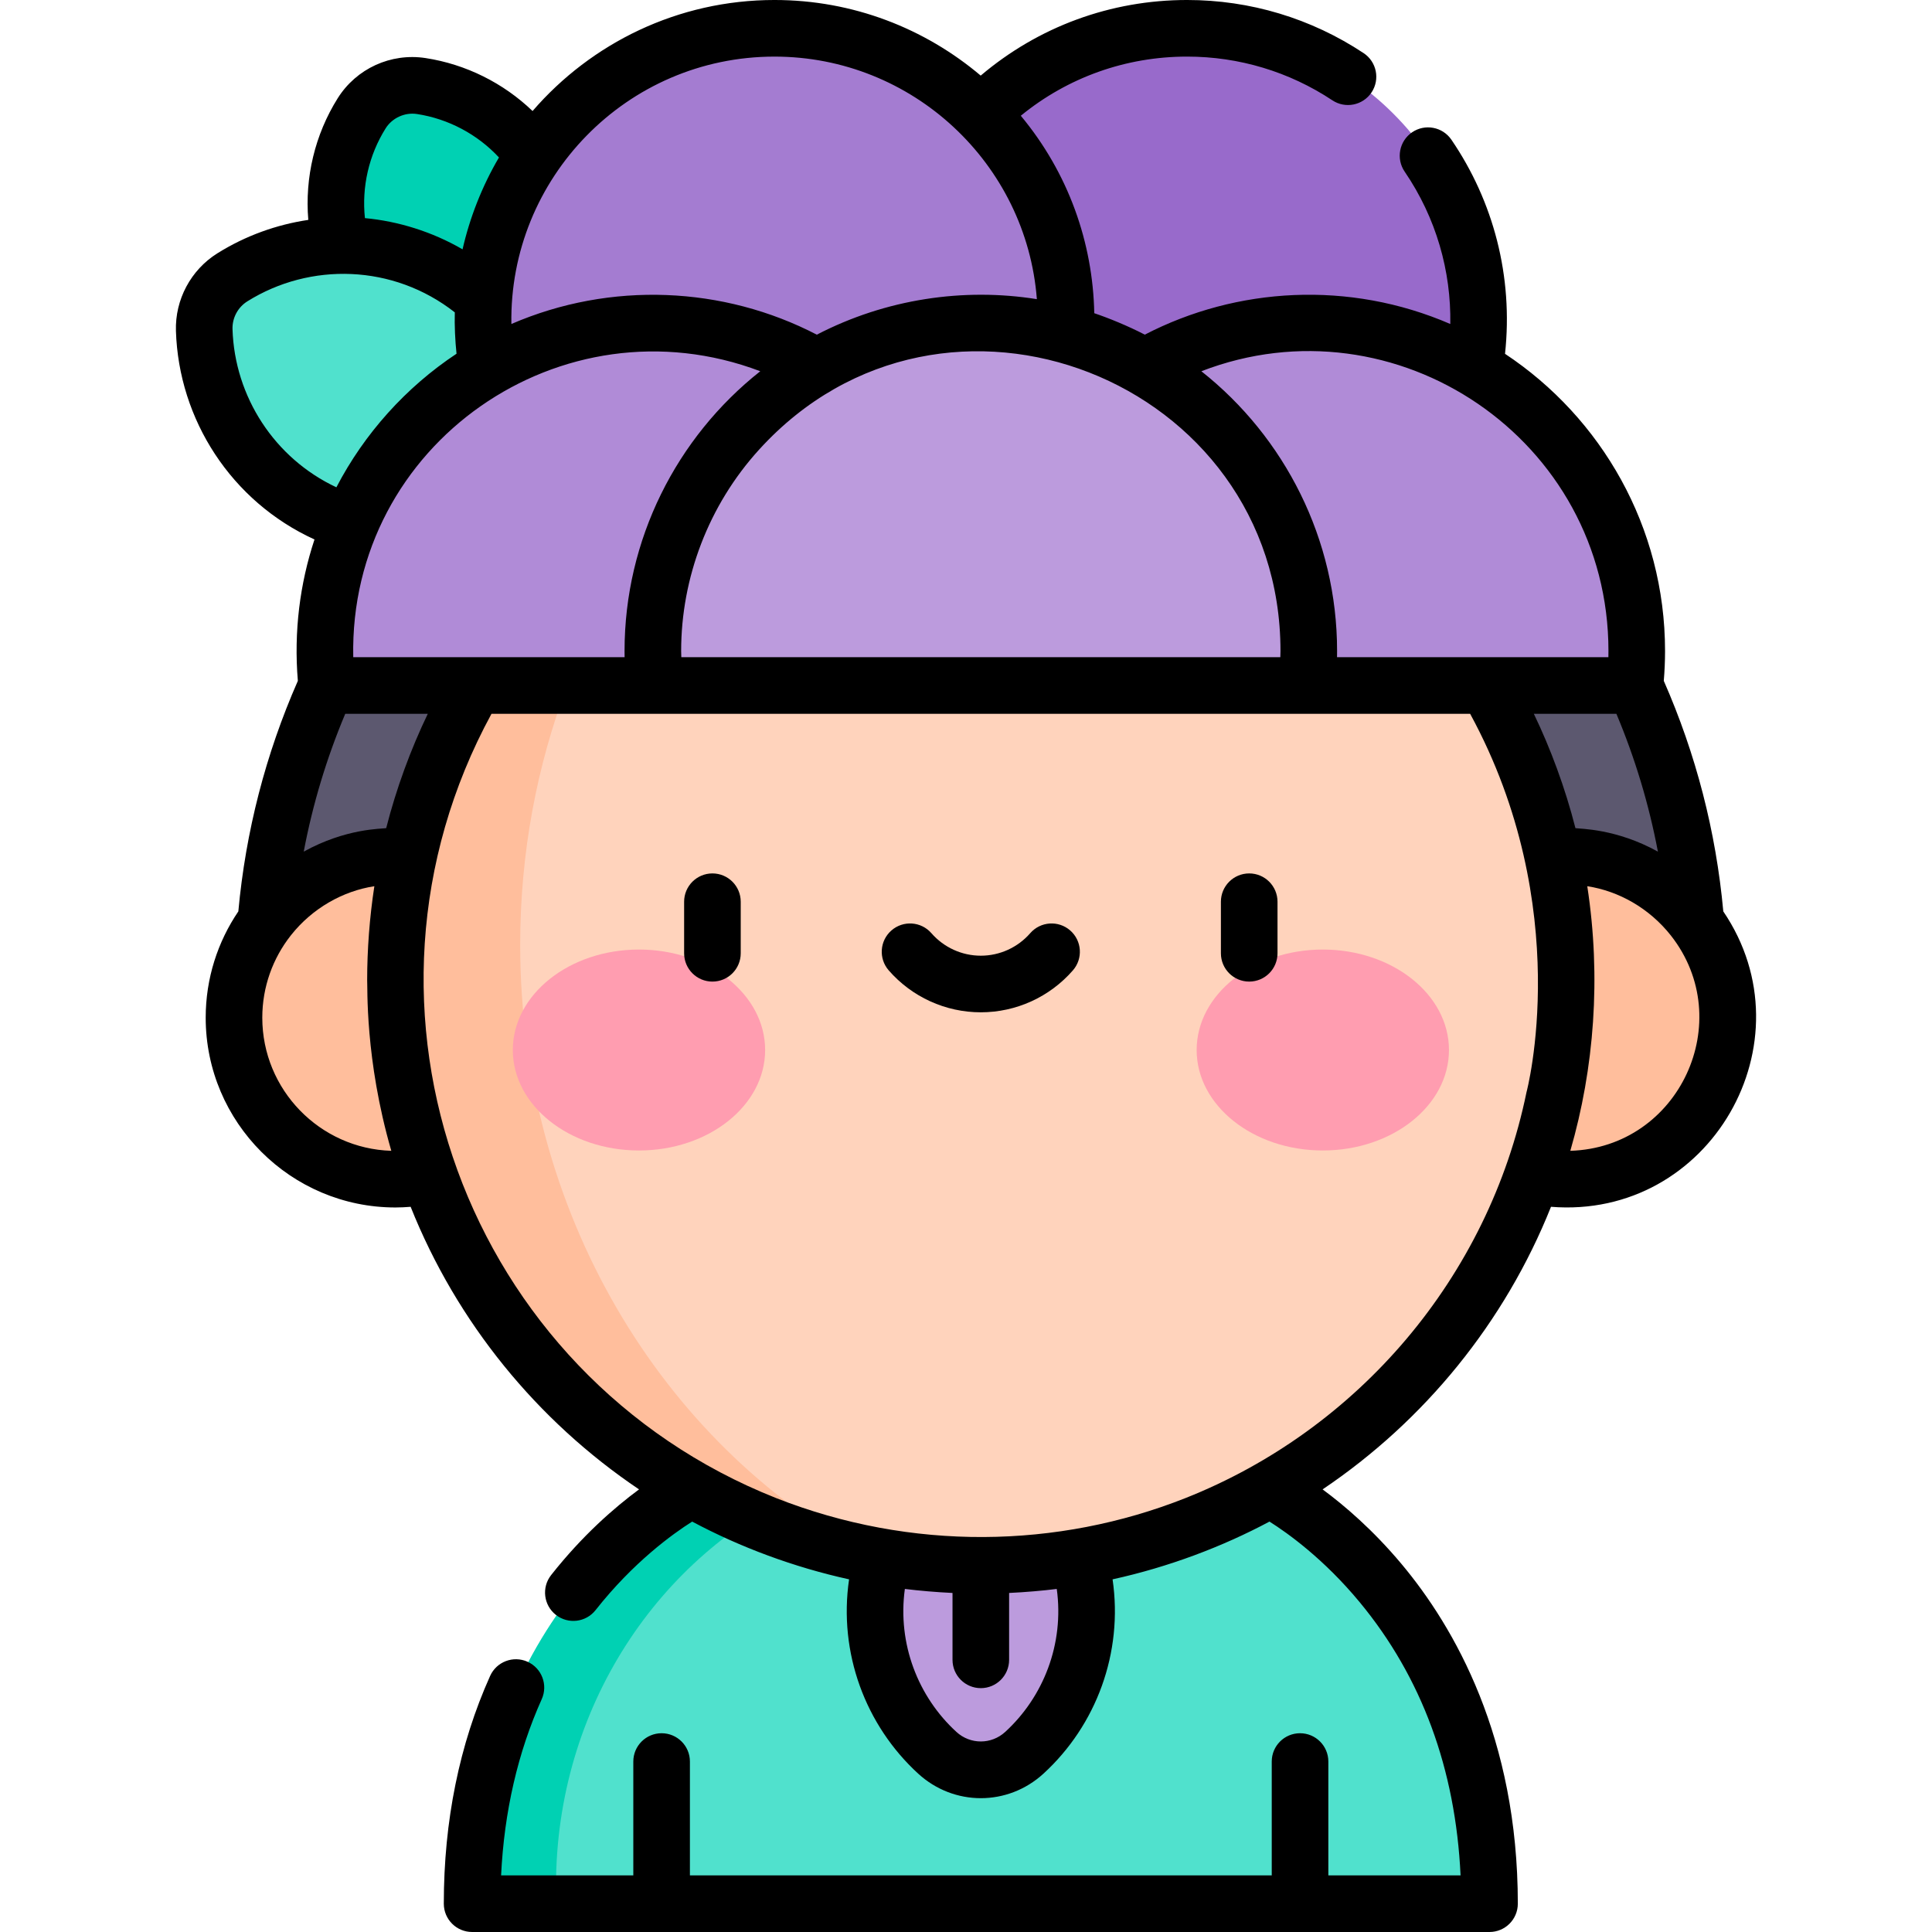 <svg id="Capa_1" enable-background="new 0 0 512 512" height="512" viewBox="0 0 512 512" width="512" xmlns="http://www.w3.org/2000/svg"><g><g><path d="m394.761 504.5c0-80.84-58.213-109.88-58.213-109.88h-153.2s-58.213 29.04-58.213 109.88z" fill="#50e1cd"/><path d="m259.948 381.607c-16.622 8.357-28.034 25.554-28.034 45.427 0 14.834 6.358 28.177 16.496 37.466 6.567 6.017 16.509 6.017 23.076 0 10.137-9.289 16.496-22.632 16.496-37.466 0-19.873-11.412-37.07-28.034-45.427z" fill="#bc9bdd"/><path d="m86.604 181.667c-10.767 23.822-16.764 50.243-16.764 78.038h380.216c0-27.795-5.998-54.216-16.764-78.038l-173.344-24.505z" fill="#5c586f"/><path d="m145.613 48.408c-6.519-14.229-19.559-23.401-33.954-25.605-6.216-.952-12.463 1.91-15.801 7.239-7.732 12.34-9.303 28.206-2.784 42.435 7.968 17.394 25.683 27.231 43.703 26.021 12.685-12.857 16.805-32.696 8.836-50.09z" fill="#00d1b3"/><circle cx="415.071" cy="269.7" fill="#ffbe9c" r="42.794"/><g><path d="m147.344 499.817c0-47.226 27.262-87.76 66.156-105.197h-30.152s-58.213 29.04-58.213 109.88h22.307c-.06-1.554-.098-3.114-.098-4.683z" fill="#00d1b3"/></g><path d="m346.384 181.667-86.436-24.505-86.436 24.505h-47.647c-13.371 22.925-21.039 49.584-21.039 78.038 0 85.672 69.451 155.123 155.123 155.123s155.123-69.451 155.123-155.123c0-28.453-7.668-55.113-21.039-78.038z" fill="#ffd3bc"/><path d="m390.806 97.528c.692-4.156 1.07-8.419 1.07-12.772 0-42.668-34.589-77.257-77.257-77.257-21.356 0-40.687 8.666-54.671 22.672l-6.978 95.708h119.307z" fill="#986acb"/><path d="m117.08 71.583c-18.126-9.684-39.216-8.254-55.475 1.909-4.783 2.989-7.636 8.33-7.462 13.967.591 19.165 11.125 37.492 29.251 47.176 20.874 11.152 45.68 7.564 62.512-7.126 2.855-22.159-7.951-44.774-28.826-55.926z" fill="#50e1cd"/><path d="m129.09 97.528c-.692-4.156-1.07-8.419-1.07-12.772 0-42.668 34.589-77.257 77.257-77.257s77.257 34.589 77.257 77.257c0 1.274-.035 2.54-.096 3.798l-29.468 37.326h-119.437z" fill="#a47cd1"/><path d="m216.491 97.241c-12.784-7.396-27.626-11.63-43.457-11.63-48.001 0-86.914 38.913-86.914 86.914 0 3.092.164 6.146.479 9.155.002-.004.004-.008.005-.012h86.908z" fill="#b08bd7"/><path d="m346.384 181.667h86.908c.002.004.004.009.006.013.315-3.009.479-6.063.479-9.155 0-48.002-38.913-86.914-86.914-86.914-15.831 0-30.673 4.235-43.457 11.63z" fill="#b08bd7"/><path d="m346.384 181.667c.314-3.005.478-6.054.478-9.142 0-48.002-38.913-86.914-86.914-86.914s-86.914 38.913-86.914 86.914c0 3.088.164 6.137.478 9.142z" fill="#bc9bdd"/><g><path d="m137.854 250.386c0-24.335 4.439-47.538 12.468-68.719h-24.457c-8.108 13.901-14.102 29.182-17.578 45.397-1.118-.096-2.264-.158-3.461-.158-23.635 0-42.794 19.16-42.794 42.794 0 23.635 19.159 42.794 42.794 42.794 3.237 0 6.173-.372 8.848-1.052 18.046 51.013 62.016 89.772 116.084 100.438-54.476-29.544-91.904-90.757-91.904-161.494z" fill="#ffbe9c"/></g><g fill="#ff9db0"><ellipse cx="169.336" cy="278.264" rx="33.434" ry="26.625"/><ellipse cx="350.559" cy="278.264" rx="33.434" ry="26.625"/></g></g><g><path d="m188.8 231.466c-4.142 0-7.5 3.358-7.5 7.5v13.667c0 4.142 3.358 7.5 7.5 7.5s7.5-3.358 7.5-7.5v-13.667c0-4.142-3.358-7.5-7.5-7.5z"/><path d="m331.053 231.466c-4.142 0-7.5 3.358-7.5 7.5v13.667c0 4.142 3.358 7.5 7.5 7.5s7.5-3.358 7.5-7.5v-13.667c0-4.142-3.358-7.5-7.5-7.5z"/><path d="m283.606 246.573c-3.123-2.721-7.861-2.396-10.582.727-3.307 3.794-8.081 5.97-13.098 5.97s-9.791-2.176-13.098-5.97c-2.722-3.123-7.459-3.448-10.582-.727s-3.448 7.459-.727 10.582c6.156 7.064 15.052 11.115 24.406 11.115s18.25-4.051 24.406-11.115c2.723-3.123 2.398-7.861-.725-10.582z"/><path d="m83.342 142.966c-3.866 11.697-5.5 24.353-4.409 37.469-8.535 19.413-13.836 39.945-15.773 61.097-5.457 8.042-8.65 17.739-8.65 28.168 0 27.732 22.562 50.294 50.294 50.294 1.34 0 2.681-.071 4.02-.178 12.229 30.632 33.512 56.704 60.529 74.889-6.446 4.76-14.998 12.167-23.303 22.711-2.563 3.254-2.002 7.97 1.252 10.533s7.97 2.002 10.532-1.251c10.007-12.706 20.46-20.217 25.599-23.461 12.751 6.805 26.992 12.102 41.58 15.305-2.845 19.454 4.312 38.663 18.31 51.489 9.467 8.674 23.743 8.674 33.21 0 13.98-12.81 21.159-32.008 18.31-51.489 14.851-3.261 29.07-8.629 41.581-15.306 4.86 3.066 14.446 9.927 23.91 21.364 16.418 19.843 25.394 44.168 26.731 72.4h-35.042v-30.175c0-4.142-3.358-7.5-7.5-7.5s-7.5 3.358-7.5 7.5v30.175h-154.191v-30.175c0-4.142-3.358-7.5-7.5-7.5s-7.5 3.358-7.5 7.5v30.175h-35.039c.819-16.908 4.433-32.588 10.774-46.708 1.697-3.779.01-8.217-3.769-9.915-3.779-1.697-8.218-.01-9.915 3.769-8.142 18.13-12.271 38.436-12.271 60.353 0 4.142 3.358 7.5 7.5 7.5h269.625c4.142 0 7.5-3.358 7.5-7.5 0-44.013-16.781-73.275-30.858-90.072-7.519-8.972-15.057-15.426-20.878-19.724 27.015-18.185 48.298-44.256 60.527-74.888 42.171 3.384 69.114-43.724 45.664-78.284-1.938-21.152-7.239-41.684-15.773-61.096.219-2.637.335-5.289.335-7.912 0-32.856-16.874-61.841-42.407-78.758 2.207-20.525-3.07-40.417-14.209-56.736-2.335-3.42-7-4.302-10.423-1.966-3.421 2.335-4.301 7.001-1.966 10.423 8.384 12.282 12.333 26.425 12.094 40.378-26.818-11.601-56.615-9.79-80.96 2.823-4.486-2.329-9.635-4.423-13.39-5.682-.374-18.646-6.811-37.108-19.469-52.331 12.416-10.153 27.818-15.674 44.073-15.674 13.751 0 27.061 4.006 38.49 11.585 3.451 2.289 8.106 1.347 10.396-2.105 2.289-3.452 1.347-8.106-2.105-10.396-13.896-9.214-30.072-14.084-46.781-14.084-20.261 0-39.421 7.079-54.701 20.036-14.766-12.486-33.834-20.036-54.641-20.036-25.599 0-48.566 11.424-64.12 29.422-7.72-7.41-17.655-12.394-28.362-14.033-9.205-1.41-18.348 2.778-23.292 10.67-6.041 9.64-8.723 21.015-7.78 32.215-8.432 1.251-16.65 4.205-24.094 8.857-7.03 4.394-11.239 12.271-10.983 20.558.725 23.47 14.635 45.19 36.718 55.277zm118.138-44.585c-22.192 17.551-35.968 44.609-35.968 74.144 0 .546.005 1.094.014 1.642-13.678 0-55.552 0-71.912 0-1.181-56.521 55.345-95.68 107.866-75.786zm137.861 74.143c0 .545-.032 1.095-.043 1.643h-158.743c-.011-.547-.043-1.097-.043-1.642 0-19.368 7.241-38.617 20.654-53.368 0 0 .001-.001.001-.001 48.967-53.865 138.174-18.476 138.174 53.368zm100.02 53.168c-11.046-6.127-20.585-6.01-21.851-6.225-2.72-10.685-6.609-21.136-11.026-30.3h21.876c4.956 11.785 8.634 24.003 11.001 36.525zm-358.869-.001c2.366-12.521 6.044-24.739 11.001-36.524h21.876c-4.503 9.341-8.36 19.821-11.026 30.3-1.223.208-10.681.03-21.851 6.224zm23.209 79.286c-18.952-.585-34.191-16.185-34.191-35.277 0-8.206 2.816-15.765 7.53-21.766.029-.037.058-.073.087-.11 5.638-7.118 13.728-11.692 22.082-12.97-1.277 8.294-1.906 16.869-1.906 24.85.144 1.608-.657 20.938 6.398 45.273zm176.353 116.108c2.003 14.565-3.526 28.602-13.657 37.885-3.689 3.38-9.254 3.38-12.942 0-10.157-9.306-15.655-23.354-13.657-37.885 3.679.459 8.419.868 12.628 1.063v17.726c0 4.142 3.358 7.5 7.5 7.5s7.5-3.358 7.5-7.5v-17.726c4.319-.199 8.923-.6 12.628-1.063zm34.095-24.074c-33.857 13.412-72.622 14.094-108.446 0-82.199-32.576-117.917-129.822-75.454-207.844h259.356c27.969 51.396 14.935 100.364 14.938 100.264-10.088 49.146-44.678 89.464-90.394 107.58zm102.003-92.034c6.328-21.822 8.208-45.995 4.491-70.123 8.334 1.275 16.446 5.824 22.167 13.077 17.735 22.569 2.285 56.152-26.658 57.046zm10.104-132.452c0 .546-.006 1.093-.017 1.642-16.471 0-58.561 0-71.912 0 .009-.548.014-1.096.014-1.642 0-29.587-13.847-56.648-35.969-74.144 51.477-19.875 107.884 18.081 107.884 74.144zm-221.001-157.525c36.557 0 66.763 28.33 69.525 64.279-19.376-3.1-40.036-.07-58.312 9.411-24.737-12.845-54.615-14.215-80.947-2.83-.639-38.59 30.533-70.86 69.734-70.86zm-103.062 19.023c1.737-2.772 5.077-4.302 8.311-3.807 8.35 1.278 16.046 5.396 21.728 11.513-4.482 7.6-7.781 16.077-9.648 24.348-8.1-4.711-17.178-7.473-25.875-8.273-.877-8.241 1.029-16.67 5.484-23.781zm-36.634 45.828c16.617-10.386 38.647-9.873 54.969 2.929-.098 3.483.088 7.52.457 10.958-13.396 8.879-24.442 21.172-31.839 35.402-16.4-7.682-26.976-24.032-27.527-41.912-.093-2.974 1.417-5.8 3.94-7.377z"/></g></g></svg>